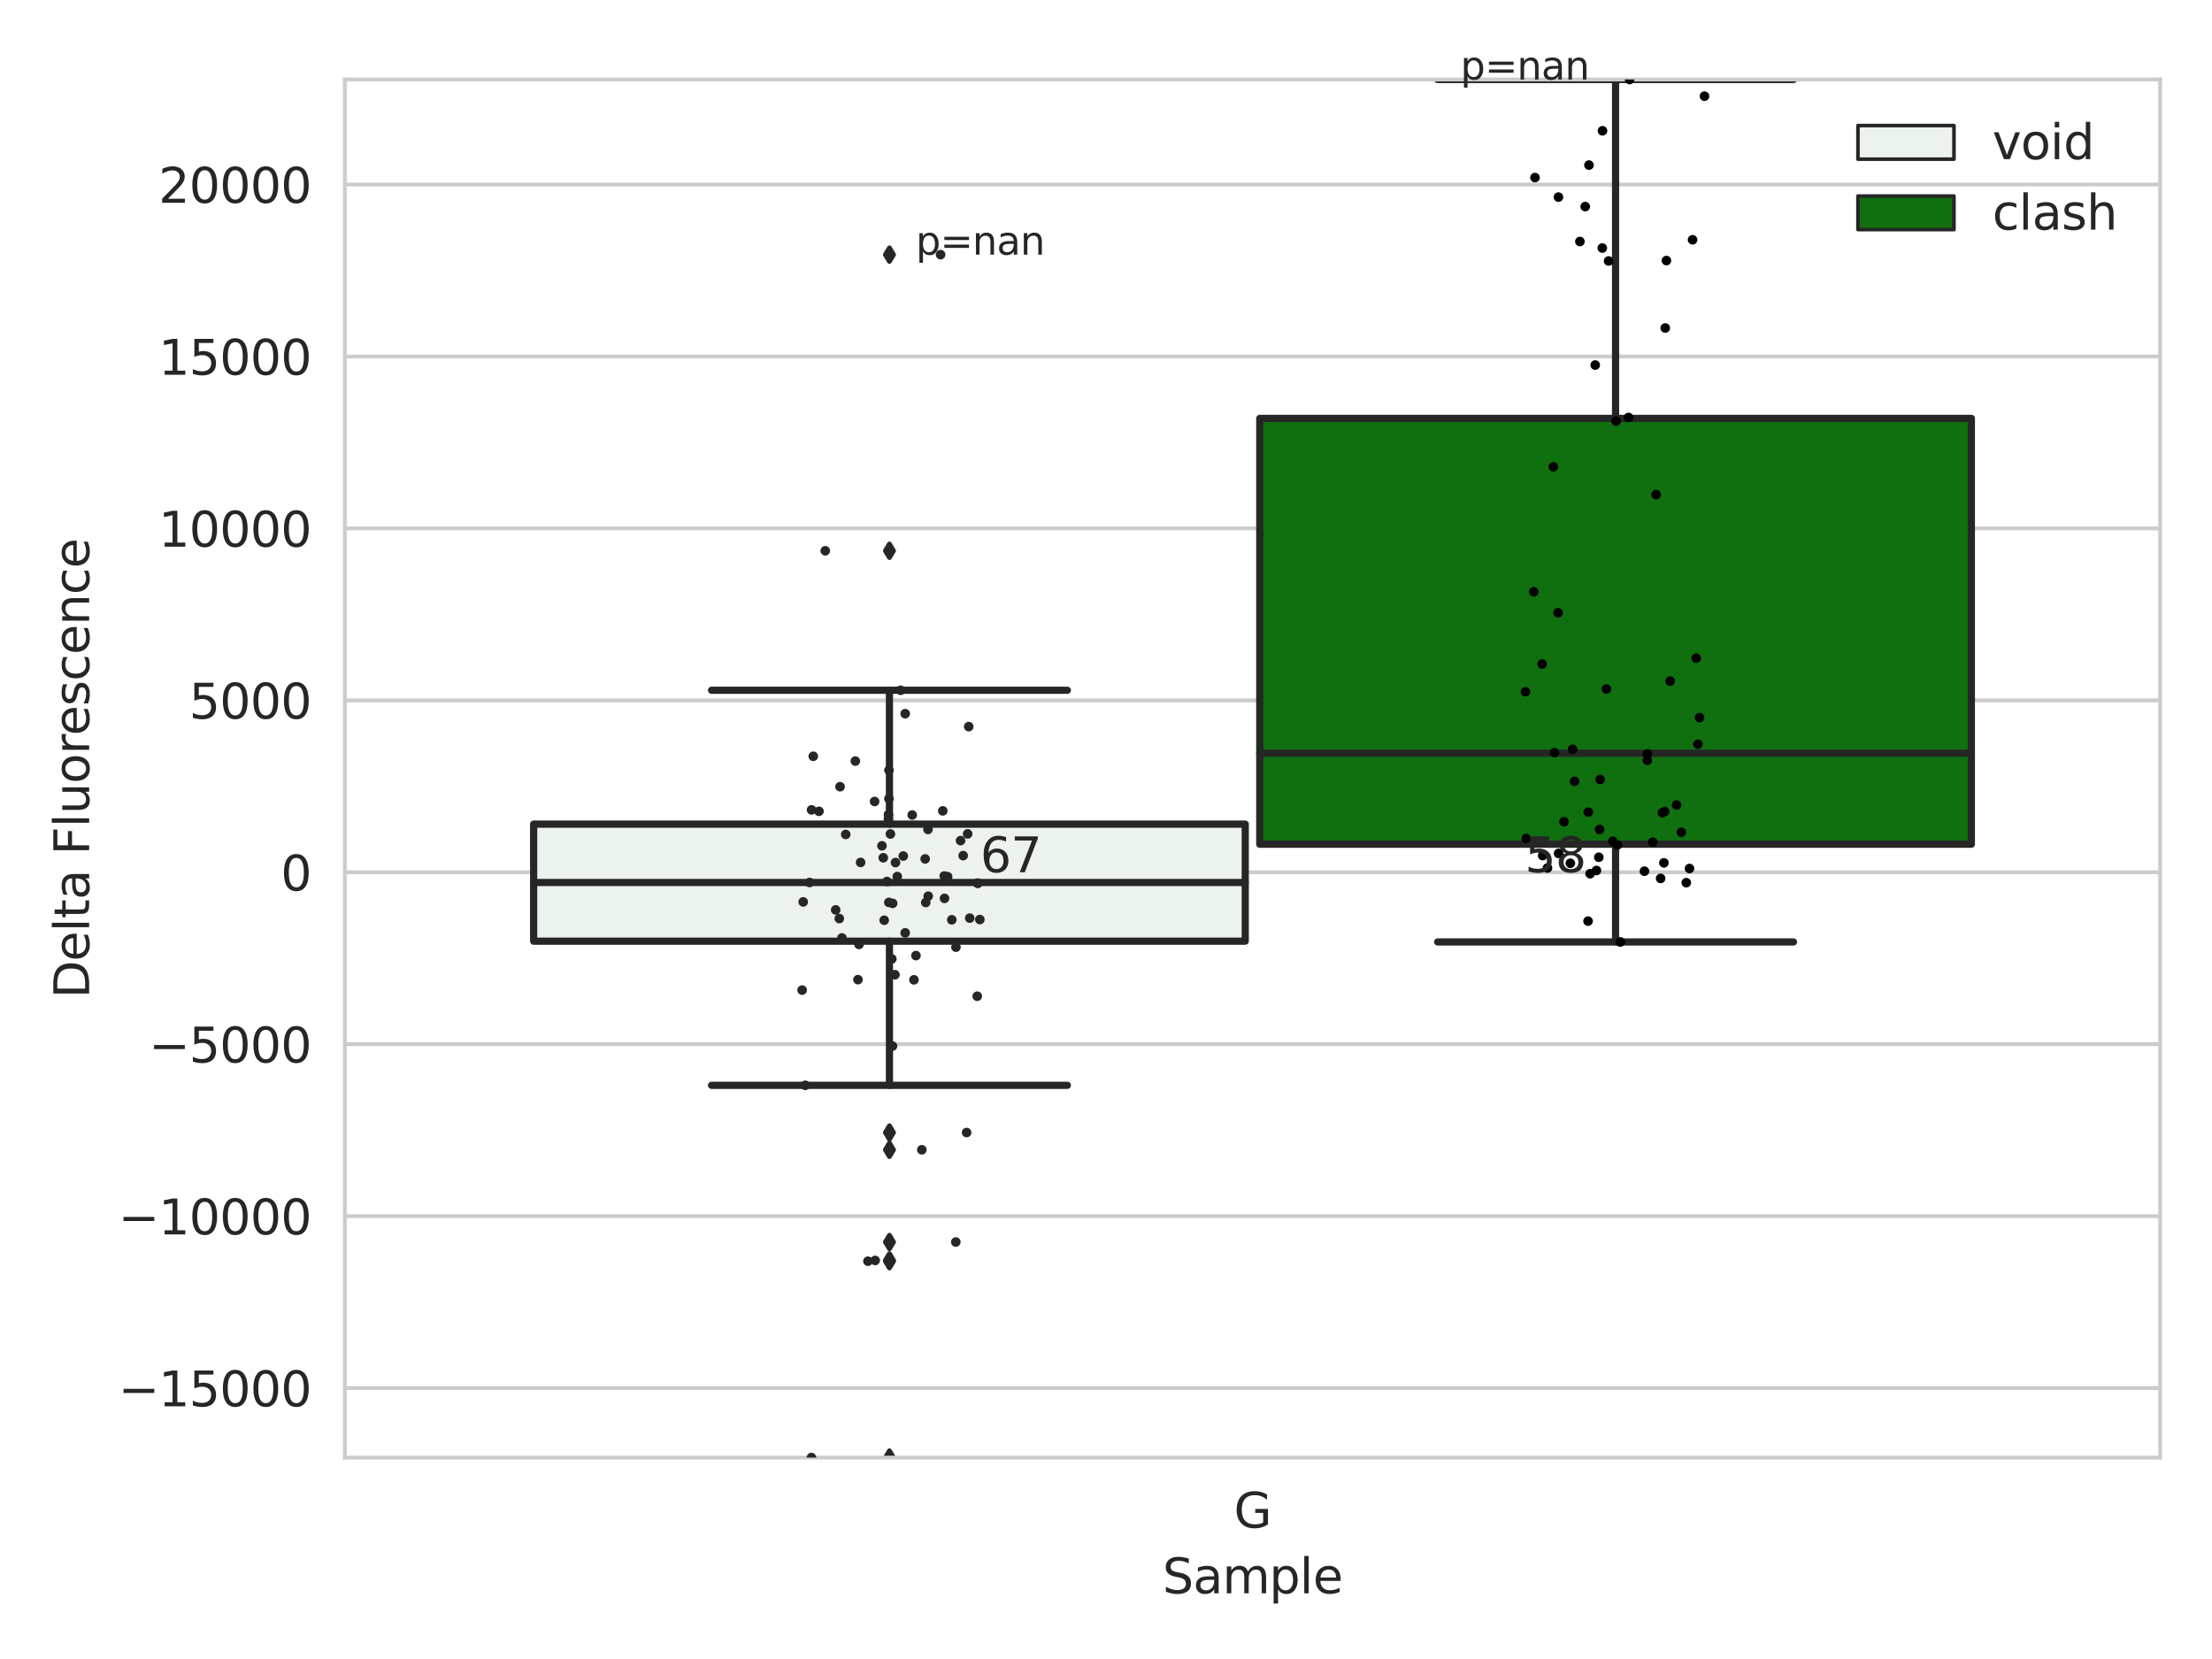 <?xml version="1.0" encoding="utf-8" standalone="no"?>
<!DOCTYPE svg PUBLIC "-//W3C//DTD SVG 1.1//EN"
  "http://www.w3.org/Graphics/SVG/1.1/DTD/svg11.dtd">
<svg xmlns:xlink="http://www.w3.org/1999/xlink" width="460.8pt" height="345.6pt" viewBox="0 0 460.8 345.6" xmlns="http://www.w3.org/2000/svg" version="1.1">
 <defs>
  <style type="text/css">*{stroke-linejoin: round; stroke-linecap: butt}</style>
 </defs>
 <g id="figure_1">
  <g id="patch_1">
   <path d="M 0 345.6 
L 460.8 345.6 
L 460.8 0 
L 0 0 
z
" style="fill: #ffffff"/>
  </g>
  <g id="axes_1">
   <g id="patch_2">
    <path d="M 71.84 303.64 
L 450 303.64 
L 450 16.56 
L 71.84 16.56 
z
" style="fill: #ffffff"/>
   </g>
   <g id="matplotlib.axis_1">
    <g id="xtick_1">
     <g id="text_1">
      <!-- G -->
      <g style="fill: #262626" transform="translate(257.046 318.238)scale(0.1 -0.1)">
       <defs>
        <path id="DejaVuSans-47" d="M 3809 666 
L 3809 1919 
L 2778 1919 
L 2778 2438 
L 4434 2438 
L 4434 434 
Q 4069 175 3628 42 
Q 3188 -91 2688 -91 
Q 1594 -91 976 548 
Q 359 1188 359 2328 
Q 359 3472 976 4111 
Q 1594 4750 2688 4750 
Q 3144 4750 3555 4637 
Q 3966 4525 4313 4306 
L 4313 3634 
Q 3963 3931 3569 4081 
Q 3175 4231 2741 4231 
Q 1884 4231 1454 3753 
Q 1025 3275 1025 2328 
Q 1025 1384 1454 906 
Q 1884 428 2741 428 
Q 3075 428 3337 486 
Q 3600 544 3809 666 
z
" transform="scale(0.016)"/>
       </defs>
       <use xlink:href="#DejaVuSans-47"/>
      </g>
     </g>
    </g>
    <g id="text_2">
     <!-- Sample -->
     <g style="fill: #262626" transform="translate(242.172 331.917)scale(0.1 -0.1)">
      <defs>
       <path id="DejaVuSans-53" d="M 3425 4513 
L 3425 3897 
Q 3066 4069 2747 4153 
Q 2428 4238 2131 4238 
Q 1616 4238 1336 4038 
Q 1056 3838 1056 3469 
Q 1056 3159 1242 3001 
Q 1428 2844 1947 2747 
L 2328 2669 
Q 3034 2534 3370 2195 
Q 3706 1856 3706 1288 
Q 3706 609 3251 259 
Q 2797 -91 1919 -91 
Q 1588 -91 1214 -16 
Q 841 59 441 206 
L 441 856 
Q 825 641 1194 531 
Q 1563 422 1919 422 
Q 2459 422 2753 634 
Q 3047 847 3047 1241 
Q 3047 1584 2836 1778 
Q 2625 1972 2144 2069 
L 1759 2144 
Q 1053 2284 737 2584 
Q 422 2884 422 3419 
Q 422 4038 858 4394 
Q 1294 4750 2059 4750 
Q 2388 4750 2728 4690 
Q 3069 4631 3425 4513 
z
" transform="scale(0.016)"/>
       <path id="DejaVuSans-61" d="M 2194 1759 
Q 1497 1759 1228 1600 
Q 959 1441 959 1056 
Q 959 750 1161 570 
Q 1363 391 1709 391 
Q 2188 391 2477 730 
Q 2766 1069 2766 1631 
L 2766 1759 
L 2194 1759 
z
M 3341 1997 
L 3341 0 
L 2766 0 
L 2766 531 
Q 2569 213 2275 61 
Q 1981 -91 1556 -91 
Q 1019 -91 701 211 
Q 384 513 384 1019 
Q 384 1609 779 1909 
Q 1175 2209 1959 2209 
L 2766 2209 
L 2766 2266 
Q 2766 2663 2505 2880 
Q 2244 3097 1772 3097 
Q 1472 3097 1187 3025 
Q 903 2953 641 2809 
L 641 3341 
Q 956 3463 1253 3523 
Q 1550 3584 1831 3584 
Q 2591 3584 2966 3190 
Q 3341 2797 3341 1997 
z
" transform="scale(0.016)"/>
       <path id="DejaVuSans-6d" d="M 3328 2828 
Q 3544 3216 3844 3400 
Q 4144 3584 4550 3584 
Q 5097 3584 5394 3201 
Q 5691 2819 5691 2113 
L 5691 0 
L 5113 0 
L 5113 2094 
Q 5113 2597 4934 2840 
Q 4756 3084 4391 3084 
Q 3944 3084 3684 2787 
Q 3425 2491 3425 1978 
L 3425 0 
L 2847 0 
L 2847 2094 
Q 2847 2600 2669 2842 
Q 2491 3084 2119 3084 
Q 1678 3084 1418 2786 
Q 1159 2488 1159 1978 
L 1159 0 
L 581 0 
L 581 3500 
L 1159 3500 
L 1159 2956 
Q 1356 3278 1631 3431 
Q 1906 3584 2284 3584 
Q 2666 3584 2933 3390 
Q 3200 3197 3328 2828 
z
" transform="scale(0.016)"/>
       <path id="DejaVuSans-70" d="M 1159 525 
L 1159 -1331 
L 581 -1331 
L 581 3500 
L 1159 3500 
L 1159 2969 
Q 1341 3281 1617 3432 
Q 1894 3584 2278 3584 
Q 2916 3584 3314 3078 
Q 3713 2572 3713 1747 
Q 3713 922 3314 415 
Q 2916 -91 2278 -91 
Q 1894 -91 1617 61 
Q 1341 213 1159 525 
z
M 3116 1747 
Q 3116 2381 2855 2742 
Q 2594 3103 2138 3103 
Q 1681 3103 1420 2742 
Q 1159 2381 1159 1747 
Q 1159 1113 1420 752 
Q 1681 391 2138 391 
Q 2594 391 2855 752 
Q 3116 1113 3116 1747 
z
" transform="scale(0.016)"/>
       <path id="DejaVuSans-6c" d="M 603 4863 
L 1178 4863 
L 1178 0 
L 603 0 
L 603 4863 
z
" transform="scale(0.016)"/>
       <path id="DejaVuSans-65" d="M 3597 1894 
L 3597 1613 
L 953 1613 
Q 991 1019 1311 708 
Q 1631 397 2203 397 
Q 2534 397 2845 478 
Q 3156 559 3463 722 
L 3463 178 
Q 3153 47 2828 -22 
Q 2503 -91 2169 -91 
Q 1331 -91 842 396 
Q 353 884 353 1716 
Q 353 2575 817 3079 
Q 1281 3584 2069 3584 
Q 2775 3584 3186 3129 
Q 3597 2675 3597 1894 
z
M 3022 2063 
Q 3016 2534 2758 2815 
Q 2500 3097 2075 3097 
Q 1594 3097 1305 2825 
Q 1016 2553 972 2059 
L 3022 2063 
z
" transform="scale(0.016)"/>
      </defs>
      <use xlink:href="#DejaVuSans-53"/>
      <use xlink:href="#DejaVuSans-61" x="63.477"/>
      <use xlink:href="#DejaVuSans-6d" x="124.756"/>
      <use xlink:href="#DejaVuSans-70" x="222.168"/>
      <use xlink:href="#DejaVuSans-6c" x="285.645"/>
      <use xlink:href="#DejaVuSans-65" x="313.428"/>
     </g>
    </g>
   </g>
   <g id="matplotlib.axis_2">
    <g id="ytick_1">
     <g id="line2d_1">
      <path d="M 71.84 289.162 
L 450 289.162 
" clip-path="url(#p8f523122e0)" style="fill: none; stroke: #cccccc; stroke-width: 0.8; stroke-linecap: round"/>
     </g>
     <g id="text_3">
      <!-- −15000 -->
      <g style="fill: #262626" transform="translate(24.648 292.961)scale(0.1 -0.1)">
       <defs>
        <path id="DejaVuSans-2212" d="M 678 2272 
L 4684 2272 
L 4684 1741 
L 678 1741 
L 678 2272 
z
" transform="scale(0.016)"/>
        <path id="DejaVuSans-31" d="M 794 531 
L 1825 531 
L 1825 4091 
L 703 3866 
L 703 4441 
L 1819 4666 
L 2450 4666 
L 2450 531 
L 3481 531 
L 3481 0 
L 794 0 
L 794 531 
z
" transform="scale(0.016)"/>
        <path id="DejaVuSans-35" d="M 691 4666 
L 3169 4666 
L 3169 4134 
L 1269 4134 
L 1269 2991 
Q 1406 3038 1543 3061 
Q 1681 3084 1819 3084 
Q 2600 3084 3056 2656 
Q 3513 2228 3513 1497 
Q 3513 744 3044 326 
Q 2575 -91 1722 -91 
Q 1428 -91 1123 -41 
Q 819 9 494 109 
L 494 744 
Q 775 591 1075 516 
Q 1375 441 1709 441 
Q 2250 441 2565 725 
Q 2881 1009 2881 1497 
Q 2881 1984 2565 2268 
Q 2250 2553 1709 2553 
Q 1456 2553 1204 2497 
Q 953 2441 691 2322 
L 691 4666 
z
" transform="scale(0.016)"/>
        <path id="DejaVuSans-30" d="M 2034 4250 
Q 1547 4250 1301 3770 
Q 1056 3291 1056 2328 
Q 1056 1369 1301 889 
Q 1547 409 2034 409 
Q 2525 409 2770 889 
Q 3016 1369 3016 2328 
Q 3016 3291 2770 3770 
Q 2525 4250 2034 4250 
z
M 2034 4750 
Q 2819 4750 3233 4129 
Q 3647 3509 3647 2328 
Q 3647 1150 3233 529 
Q 2819 -91 2034 -91 
Q 1250 -91 836 529 
Q 422 1150 422 2328 
Q 422 3509 836 4129 
Q 1250 4750 2034 4750 
z
" transform="scale(0.016)"/>
       </defs>
       <use xlink:href="#DejaVuSans-2212"/>
       <use xlink:href="#DejaVuSans-31" x="83.789"/>
       <use xlink:href="#DejaVuSans-35" x="147.412"/>
       <use xlink:href="#DejaVuSans-30" x="211.035"/>
       <use xlink:href="#DejaVuSans-30" x="274.658"/>
       <use xlink:href="#DejaVuSans-30" x="338.281"/>
      </g>
     </g>
    </g>
    <g id="ytick_2">
     <g id="line2d_2">
      <path d="M 71.84 253.346 
L 450 253.346 
" clip-path="url(#p8f523122e0)" style="fill: none; stroke: #cccccc; stroke-width: 0.8; stroke-linecap: round"/>
     </g>
     <g id="text_4">
      <!-- −10000 -->
      <g style="fill: #262626" transform="translate(24.648 257.145)scale(0.1 -0.1)">
       <use xlink:href="#DejaVuSans-2212"/>
       <use xlink:href="#DejaVuSans-31" x="83.789"/>
       <use xlink:href="#DejaVuSans-30" x="147.412"/>
       <use xlink:href="#DejaVuSans-30" x="211.035"/>
       <use xlink:href="#DejaVuSans-30" x="274.658"/>
       <use xlink:href="#DejaVuSans-30" x="338.281"/>
      </g>
     </g>
    </g>
    <g id="ytick_3">
     <g id="line2d_3">
      <path d="M 71.84 217.53 
L 450 217.53 
" clip-path="url(#p8f523122e0)" style="fill: none; stroke: #cccccc; stroke-width: 0.8; stroke-linecap: round"/>
     </g>
     <g id="text_5">
      <!-- −5000 -->
      <g style="fill: #262626" transform="translate(31.01 221.329)scale(0.1 -0.1)">
       <use xlink:href="#DejaVuSans-2212"/>
       <use xlink:href="#DejaVuSans-35" x="83.789"/>
       <use xlink:href="#DejaVuSans-30" x="147.412"/>
       <use xlink:href="#DejaVuSans-30" x="211.035"/>
       <use xlink:href="#DejaVuSans-30" x="274.658"/>
      </g>
     </g>
    </g>
    <g id="ytick_4">
     <g id="line2d_4">
      <path d="M 71.84 181.713 
L 450 181.713 
" clip-path="url(#p8f523122e0)" style="fill: none; stroke: #cccccc; stroke-width: 0.8; stroke-linecap: round"/>
     </g>
     <g id="text_6">
      <!-- 0 -->
      <g style="fill: #262626" transform="translate(58.477 185.512)scale(0.1 -0.1)">
       <use xlink:href="#DejaVuSans-30"/>
      </g>
     </g>
    </g>
    <g id="ytick_5">
     <g id="line2d_5">
      <path d="M 71.84 145.897 
L 450 145.897 
" clip-path="url(#p8f523122e0)" style="fill: none; stroke: #cccccc; stroke-width: 0.8; stroke-linecap: round"/>
     </g>
     <g id="text_7">
      <!-- 5000 -->
      <g style="fill: #262626" transform="translate(39.39 149.696)scale(0.1 -0.1)">
       <use xlink:href="#DejaVuSans-35"/>
       <use xlink:href="#DejaVuSans-30" x="63.623"/>
       <use xlink:href="#DejaVuSans-30" x="127.246"/>
       <use xlink:href="#DejaVuSans-30" x="190.869"/>
      </g>
     </g>
    </g>
    <g id="ytick_6">
     <g id="line2d_6">
      <path d="M 71.84 110.081 
L 450 110.081 
" clip-path="url(#p8f523122e0)" style="fill: none; stroke: #cccccc; stroke-width: 0.8; stroke-linecap: round"/>
     </g>
     <g id="text_8">
      <!-- 10000 -->
      <g style="fill: #262626" transform="translate(33.028 113.88)scale(0.1 -0.1)">
       <use xlink:href="#DejaVuSans-31"/>
       <use xlink:href="#DejaVuSans-30" x="63.623"/>
       <use xlink:href="#DejaVuSans-30" x="127.246"/>
       <use xlink:href="#DejaVuSans-30" x="190.869"/>
       <use xlink:href="#DejaVuSans-30" x="254.492"/>
      </g>
     </g>
    </g>
    <g id="ytick_7">
     <g id="line2d_7">
      <path d="M 71.84 74.264 
L 450 74.264 
" clip-path="url(#p8f523122e0)" style="fill: none; stroke: #cccccc; stroke-width: 0.8; stroke-linecap: round"/>
     </g>
     <g id="text_9">
      <!-- 15000 -->
      <g style="fill: #262626" transform="translate(33.028 78.063)scale(0.1 -0.1)">
       <use xlink:href="#DejaVuSans-31"/>
       <use xlink:href="#DejaVuSans-35" x="63.623"/>
       <use xlink:href="#DejaVuSans-30" x="127.246"/>
       <use xlink:href="#DejaVuSans-30" x="190.869"/>
       <use xlink:href="#DejaVuSans-30" x="254.492"/>
      </g>
     </g>
    </g>
    <g id="ytick_8">
     <g id="line2d_8">
      <path d="M 71.84 38.448 
L 450 38.448 
" clip-path="url(#p8f523122e0)" style="fill: none; stroke: #cccccc; stroke-width: 0.8; stroke-linecap: round"/>
     </g>
     <g id="text_10">
      <!-- 20000 -->
      <g style="fill: #262626" transform="translate(33.028 42.247)scale(0.1 -0.1)">
       <defs>
        <path id="DejaVuSans-32" d="M 1228 531 
L 3431 531 
L 3431 0 
L 469 0 
L 469 531 
Q 828 903 1448 1529 
Q 2069 2156 2228 2338 
Q 2531 2678 2651 2914 
Q 2772 3150 2772 3378 
Q 2772 3750 2511 3984 
Q 2250 4219 1831 4219 
Q 1534 4219 1204 4116 
Q 875 4013 500 3803 
L 500 4441 
Q 881 4594 1212 4672 
Q 1544 4750 1819 4750 
Q 2544 4750 2975 4387 
Q 3406 4025 3406 3419 
Q 3406 3131 3298 2873 
Q 3191 2616 2906 2266 
Q 2828 2175 2409 1742 
Q 1991 1309 1228 531 
z
" transform="scale(0.016)"/>
       </defs>
       <use xlink:href="#DejaVuSans-32"/>
       <use xlink:href="#DejaVuSans-30" x="63.623"/>
       <use xlink:href="#DejaVuSans-30" x="127.246"/>
       <use xlink:href="#DejaVuSans-30" x="190.869"/>
       <use xlink:href="#DejaVuSans-30" x="254.492"/>
      </g>
     </g>
    </g>
    <g id="text_11">
     <!-- Delta Fluorescence -->
     <g style="fill: #262626" transform="translate(18.568 207.967)rotate(-90)scale(0.1 -0.1)">
      <defs>
       <path id="DejaVuSans-44" d="M 1259 4147 
L 1259 519 
L 2022 519 
Q 2988 519 3436 956 
Q 3884 1394 3884 2338 
Q 3884 3275 3436 3711 
Q 2988 4147 2022 4147 
L 1259 4147 
z
M 628 4666 
L 1925 4666 
Q 3281 4666 3915 4102 
Q 4550 3538 4550 2338 
Q 4550 1131 3912 565 
Q 3275 0 1925 0 
L 628 0 
L 628 4666 
z
" transform="scale(0.016)"/>
       <path id="DejaVuSans-74" d="M 1172 4494 
L 1172 3500 
L 2356 3500 
L 2356 3053 
L 1172 3053 
L 1172 1153 
Q 1172 725 1289 603 
Q 1406 481 1766 481 
L 2356 481 
L 2356 0 
L 1766 0 
Q 1100 0 847 248 
Q 594 497 594 1153 
L 594 3053 
L 172 3053 
L 172 3500 
L 594 3500 
L 594 4494 
L 1172 4494 
z
" transform="scale(0.016)"/>
       <path id="DejaVuSans-20" transform="scale(0.016)"/>
       <path id="DejaVuSans-46" d="M 628 4666 
L 3309 4666 
L 3309 4134 
L 1259 4134 
L 1259 2759 
L 3109 2759 
L 3109 2228 
L 1259 2228 
L 1259 0 
L 628 0 
L 628 4666 
z
" transform="scale(0.016)"/>
       <path id="DejaVuSans-75" d="M 544 1381 
L 544 3500 
L 1119 3500 
L 1119 1403 
Q 1119 906 1312 657 
Q 1506 409 1894 409 
Q 2359 409 2629 706 
Q 2900 1003 2900 1516 
L 2900 3500 
L 3475 3500 
L 3475 0 
L 2900 0 
L 2900 538 
Q 2691 219 2414 64 
Q 2138 -91 1772 -91 
Q 1169 -91 856 284 
Q 544 659 544 1381 
z
M 1991 3584 
L 1991 3584 
z
" transform="scale(0.016)"/>
       <path id="DejaVuSans-6f" d="M 1959 3097 
Q 1497 3097 1228 2736 
Q 959 2375 959 1747 
Q 959 1119 1226 758 
Q 1494 397 1959 397 
Q 2419 397 2687 759 
Q 2956 1122 2956 1747 
Q 2956 2369 2687 2733 
Q 2419 3097 1959 3097 
z
M 1959 3584 
Q 2709 3584 3137 3096 
Q 3566 2609 3566 1747 
Q 3566 888 3137 398 
Q 2709 -91 1959 -91 
Q 1206 -91 779 398 
Q 353 888 353 1747 
Q 353 2609 779 3096 
Q 1206 3584 1959 3584 
z
" transform="scale(0.016)"/>
       <path id="DejaVuSans-72" d="M 2631 2963 
Q 2534 3019 2420 3045 
Q 2306 3072 2169 3072 
Q 1681 3072 1420 2755 
Q 1159 2438 1159 1844 
L 1159 0 
L 581 0 
L 581 3500 
L 1159 3500 
L 1159 2956 
Q 1341 3275 1631 3429 
Q 1922 3584 2338 3584 
Q 2397 3584 2469 3576 
Q 2541 3569 2628 3553 
L 2631 2963 
z
" transform="scale(0.016)"/>
       <path id="DejaVuSans-73" d="M 2834 3397 
L 2834 2853 
Q 2591 2978 2328 3040 
Q 2066 3103 1784 3103 
Q 1356 3103 1142 2972 
Q 928 2841 928 2578 
Q 928 2378 1081 2264 
Q 1234 2150 1697 2047 
L 1894 2003 
Q 2506 1872 2764 1633 
Q 3022 1394 3022 966 
Q 3022 478 2636 193 
Q 2250 -91 1575 -91 
Q 1294 -91 989 -36 
Q 684 19 347 128 
L 347 722 
Q 666 556 975 473 
Q 1284 391 1588 391 
Q 1994 391 2212 530 
Q 2431 669 2431 922 
Q 2431 1156 2273 1281 
Q 2116 1406 1581 1522 
L 1381 1569 
Q 847 1681 609 1914 
Q 372 2147 372 2553 
Q 372 3047 722 3315 
Q 1072 3584 1716 3584 
Q 2034 3584 2315 3537 
Q 2597 3491 2834 3397 
z
" transform="scale(0.016)"/>
       <path id="DejaVuSans-63" d="M 3122 3366 
L 3122 2828 
Q 2878 2963 2633 3030 
Q 2388 3097 2138 3097 
Q 1578 3097 1268 2742 
Q 959 2388 959 1747 
Q 959 1106 1268 751 
Q 1578 397 2138 397 
Q 2388 397 2633 464 
Q 2878 531 3122 666 
L 3122 134 
Q 2881 22 2623 -34 
Q 2366 -91 2075 -91 
Q 1284 -91 818 406 
Q 353 903 353 1747 
Q 353 2603 823 3093 
Q 1294 3584 2113 3584 
Q 2378 3584 2631 3529 
Q 2884 3475 3122 3366 
z
" transform="scale(0.016)"/>
       <path id="DejaVuSans-6e" d="M 3513 2113 
L 3513 0 
L 2938 0 
L 2938 2094 
Q 2938 2591 2744 2837 
Q 2550 3084 2163 3084 
Q 1697 3084 1428 2787 
Q 1159 2491 1159 1978 
L 1159 0 
L 581 0 
L 581 3500 
L 1159 3500 
L 1159 2956 
Q 1366 3272 1645 3428 
Q 1925 3584 2291 3584 
Q 2894 3584 3203 3211 
Q 3513 2838 3513 2113 
z
" transform="scale(0.016)"/>
      </defs>
      <use xlink:href="#DejaVuSans-44"/>
      <use xlink:href="#DejaVuSans-65" x="77.002"/>
      <use xlink:href="#DejaVuSans-6c" x="138.525"/>
      <use xlink:href="#DejaVuSans-74" x="166.309"/>
      <use xlink:href="#DejaVuSans-61" x="205.518"/>
      <use xlink:href="#DejaVuSans-20" x="266.797"/>
      <use xlink:href="#DejaVuSans-46" x="298.584"/>
      <use xlink:href="#DejaVuSans-6c" x="356.104"/>
      <use xlink:href="#DejaVuSans-75" x="383.887"/>
      <use xlink:href="#DejaVuSans-6f" x="447.266"/>
      <use xlink:href="#DejaVuSans-72" x="508.447"/>
      <use xlink:href="#DejaVuSans-65" x="547.311"/>
      <use xlink:href="#DejaVuSans-73" x="608.834"/>
      <use xlink:href="#DejaVuSans-63" x="660.934"/>
      <use xlink:href="#DejaVuSans-65" x="715.914"/>
      <use xlink:href="#DejaVuSans-6e" x="777.438"/>
      <use xlink:href="#DejaVuSans-63" x="840.816"/>
      <use xlink:href="#DejaVuSans-65" x="895.797"/>
     </g>
    </g>
   </g>
   <g id="patch_3">
    <path d="M 111.169 196.064 
L 259.407 196.064 
L 259.407 171.682 
L 111.169 171.682 
L 111.169 196.064 
z
" clip-path="url(#p8f523122e0)" style="fill: #ecf2ec; stroke: #262626; stroke-width: 1.5; stroke-linejoin: miter"/>
   </g>
   <g id="patch_4">
    <path d="M 262.433 175.864 
L 410.671 175.864 
L 410.671 87.156 
L 262.433 87.156 
L 262.433 175.864 
z
" clip-path="url(#p8f523122e0)" style="fill: #107010; stroke: #262626; stroke-width: 1.5; stroke-linejoin: miter"/>
   </g>
   <g id="patch_5">
    <path d="M 260.92 181.713 
L 260.92 181.713 
L 260.92 181.713 
L 260.92 181.713 
z
" clip-path="url(#p8f523122e0)" style="fill: #ecf2ec; stroke: #262626; stroke-width: 0.75; stroke-linejoin: miter"/>
   </g>
   <g id="patch_6">
    <path d="M 260.92 181.713 
L 260.92 181.713 
L 260.92 181.713 
L 260.92 181.713 
z
" clip-path="url(#p8f523122e0)" style="fill: #107010; stroke: #262626; stroke-width: 0.75; stroke-linejoin: miter"/>
   </g>
   <g id="PathCollection_1"/>
   <g id="PathCollection_2"/>
   <g id="line2d_9">
    <path d="M 185.288 196.064 
L 185.288 226.094 
" clip-path="url(#p8f523122e0)" style="fill: none; stroke: #262626; stroke-width: 1.5; stroke-linecap: round"/>
   </g>
   <g id="line2d_10">
    <path d="M 185.288 171.682 
L 185.288 143.793 
" clip-path="url(#p8f523122e0)" style="fill: none; stroke: #262626; stroke-width: 1.5; stroke-linecap: round"/>
   </g>
   <g id="line2d_11">
    <path d="M 148.228 226.094 
L 222.348 226.094 
" clip-path="url(#p8f523122e0)" style="fill: none; stroke: #262626; stroke-width: 1.5; stroke-linecap: round"/>
   </g>
   <g id="line2d_12">
    <path d="M 148.228 143.793 
L 222.348 143.793 
" clip-path="url(#p8f523122e0)" style="fill: none; stroke: #262626; stroke-width: 1.5; stroke-linecap: round"/>
   </g>
   <g id="line2d_13">
    <defs>
     <path id="m919f01d9a9" d="M -0 1.414 
L 0.849 0 
L 0 -1.414 
L -0.849 -0 
z
" style="stroke: #262626; stroke-linejoin: miter"/>
    </defs>
    <g clip-path="url(#p8f523122e0)">
     <use xlink:href="#m919f01d9a9" x="185.288" y="262.737" style="fill: #262626; stroke: #262626; stroke-linejoin: miter"/>
     <use xlink:href="#m919f01d9a9" x="185.288" y="235.931" style="fill: #262626; stroke: #262626; stroke-linejoin: miter"/>
     <use xlink:href="#m919f01d9a9" x="185.288" y="258.735" style="fill: #262626; stroke: #262626; stroke-linejoin: miter"/>
     <use xlink:href="#m919f01d9a9" x="185.288" y="303.64" style="fill: #262626; stroke: #262626; stroke-linejoin: miter"/>
     <use xlink:href="#m919f01d9a9" x="185.288" y="239.521" style="fill: #262626; stroke: #262626; stroke-linejoin: miter"/>
     <use xlink:href="#m919f01d9a9" x="185.288" y="262.572" style="fill: #262626; stroke: #262626; stroke-linejoin: miter"/>
     <use xlink:href="#m919f01d9a9" x="185.288" y="53.049" style="fill: #262626; stroke: #262626; stroke-linejoin: miter"/>
     <use xlink:href="#m919f01d9a9" x="185.288" y="114.737" style="fill: #262626; stroke: #262626; stroke-linejoin: miter"/>
    </g>
   </g>
   <g id="line2d_14">
    <path d="M 336.552 175.864 
L 336.552 196.226 
" clip-path="url(#p8f523122e0)" style="fill: none; stroke: #262626; stroke-width: 1.5; stroke-linecap: round"/>
   </g>
   <g id="line2d_15">
    <path d="M 336.552 87.156 
L 336.552 16.56 
" clip-path="url(#p8f523122e0)" style="fill: none; stroke: #262626; stroke-width: 1.5; stroke-linecap: round"/>
   </g>
   <g id="line2d_16">
    <path d="M 299.492 196.226 
L 373.612 196.226 
" clip-path="url(#p8f523122e0)" style="fill: none; stroke: #262626; stroke-width: 1.5; stroke-linecap: round"/>
   </g>
   <g id="line2d_17">
    <path d="M 299.492 16.56 
L 373.612 16.56 
" clip-path="url(#p8f523122e0)" style="fill: none; stroke: #262626; stroke-width: 1.5; stroke-linecap: round"/>
   </g>
   <g id="line2d_18"/>
   <g id="line2d_19">
    <path d="M 111.169 183.837 
L 259.407 183.837 
" clip-path="url(#p8f523122e0)" style="fill: none; stroke: #262626; stroke-width: 1.5; stroke-linecap: round"/>
   </g>
   <g id="line2d_20">
    <path d="M 262.433 156.921 
L 410.671 156.921 
" clip-path="url(#p8f523122e0)" style="fill: none; stroke: #262626; stroke-width: 1.5; stroke-linecap: round"/>
   </g>
   <g id="patch_7">
    <path d="M 71.84 303.64 
L 71.84 16.56 
" style="fill: none; stroke: #cccccc; stroke-width: 0.8; stroke-linejoin: miter; stroke-linecap: square"/>
   </g>
   <g id="patch_8">
    <path d="M 450 303.64 
L 450 16.56 
" style="fill: none; stroke: #cccccc; stroke-width: 0.8; stroke-linejoin: miter; stroke-linecap: square"/>
   </g>
   <g id="patch_9">
    <path d="M 71.84 303.64 
L 450 303.64 
" style="fill: none; stroke: #cccccc; stroke-width: 0.8; stroke-linejoin: miter; stroke-linecap: square"/>
   </g>
   <g id="patch_10">
    <path d="M 71.84 16.56 
L 450 16.56 
" style="fill: none; stroke: #cccccc; stroke-width: 0.8; stroke-linejoin: miter; stroke-linecap: square"/>
   </g>
   <g id="PathCollection_3">
    <defs>
     <path id="C0_0_541350ed0c" d="M 0 1 
C 0.265 1 0.52 0.895 0.707 0.707 
C 0.895 0.52 1 0.265 1 -0 
C 1 -0.265 0.895 -0.52 0.707 -0.707 
C 0.52 -0.895 0.265 -1 0 -1 
C -0.265 -1 -0.52 -0.895 -0.707 -0.707 
C -0.895 -0.52 -1 -0.265 -1 0 
C -1 0.265 -0.895 0.52 -0.707 0.707 
C -0.52 0.895 -0.265 1 0 1 
z
"/>
    </defs>
    <g clip-path="url(#p8f523122e0)">
     <use xlink:href="#C0_0_541350ed0c" x="185.178" y="166.385" style="fill: #262626"/>
    </g>
    <g clip-path="url(#p8f523122e0)">
     <use xlink:href="#C0_0_541350ed0c" x="188.565" y="194.33" style="fill: #262626"/>
    </g>
    <g clip-path="url(#p8f523122e0)">
     <use xlink:href="#C0_0_541350ed0c" x="180.81" y="262.737" style="fill: #262626"/>
    </g>
    <g clip-path="url(#p8f523122e0)">
     <use xlink:href="#C0_0_541350ed0c" x="185.955" y="188.186" style="fill: #262626"/>
    </g>
    <g clip-path="url(#p8f523122e0)">
     <use xlink:href="#C0_0_541350ed0c" x="169.418" y="157.549" style="fill: #262626"/>
    </g>
    <g clip-path="url(#p8f523122e0)">
     <use xlink:href="#C0_0_541350ed0c" x="178.184" y="158.544" style="fill: #262626"/>
    </g>
    <g clip-path="url(#p8f523122e0)">
     <use xlink:href="#C0_0_541350ed0c" x="182.197" y="166.967" style="fill: #262626"/>
    </g>
    <g clip-path="url(#p8f523122e0)">
     <use xlink:href="#C0_0_541350ed0c" x="198.279" y="191.612" style="fill: #262626"/>
    </g>
    <g clip-path="url(#p8f523122e0)">
     <use xlink:href="#C0_0_541350ed0c" x="201.362" y="235.931" style="fill: #262626"/>
    </g>
    <g clip-path="url(#p8f523122e0)">
     <use xlink:href="#C0_0_541350ed0c" x="202.011" y="191.258" style="fill: #262626"/>
    </g>
    <g clip-path="url(#p8f523122e0)">
     <use xlink:href="#C0_0_541350ed0c" x="199.113" y="258.735" style="fill: #262626"/>
    </g>
    <g clip-path="url(#p8f523122e0)">
     <use xlink:href="#C0_0_541350ed0c" x="169.034" y="303.64" style="fill: #262626"/>
    </g>
    <g clip-path="url(#p8f523122e0)">
     <use xlink:href="#C0_0_541350ed0c" x="192.035" y="239.521" style="fill: #262626"/>
    </g>
    <g clip-path="url(#p8f523122e0)">
     <use xlink:href="#C0_0_541350ed0c" x="203.687" y="184.012" style="fill: #262626"/>
    </g>
    <g clip-path="url(#p8f523122e0)">
     <use xlink:href="#C0_0_541350ed0c" x="186.917" y="182.603" style="fill: #262626"/>
    </g>
    <g clip-path="url(#p8f523122e0)">
     <use xlink:href="#C0_0_541350ed0c" x="182.312" y="262.572" style="fill: #262626"/>
    </g>
    <g clip-path="url(#p8f523122e0)">
     <use xlink:href="#C0_0_541350ed0c" x="174.998" y="163.885" style="fill: #262626"/>
    </g>
    <g clip-path="url(#p8f523122e0)">
     <use xlink:href="#C0_0_541350ed0c" x="196.401" y="168.917" style="fill: #262626"/>
    </g>
    <g clip-path="url(#p8f523122e0)">
     <use xlink:href="#C0_0_541350ed0c" x="178.729" y="204.074" style="fill: #262626"/>
    </g>
    <g clip-path="url(#p8f523122e0)">
     <use xlink:href="#C0_0_541350ed0c" x="185.186" y="160.448" style="fill: #262626"/>
    </g>
    <g clip-path="url(#p8f523122e0)">
     <use xlink:href="#C0_0_541350ed0c" x="193.362" y="186.685" style="fill: #262626"/>
    </g>
    <g clip-path="url(#p8f523122e0)">
     <use xlink:href="#C0_0_541350ed0c" x="193.314" y="172.784" style="fill: #262626"/>
    </g>
    <g clip-path="url(#p8f523122e0)">
     <use xlink:href="#C0_0_541350ed0c" x="185.925" y="217.917" style="fill: #262626"/>
    </g>
    <g clip-path="url(#p8f523122e0)">
     <use xlink:href="#C0_0_541350ed0c" x="184.197" y="191.701" style="fill: #262626"/>
    </g>
    <g clip-path="url(#p8f523122e0)">
     <use xlink:href="#C0_0_541350ed0c" x="190.39" y="204.116" style="fill: #262626"/>
    </g>
    <g clip-path="url(#p8f523122e0)">
     <use xlink:href="#C0_0_541350ed0c" x="195.943" y="53.049" style="fill: #262626"/>
    </g>
    <g clip-path="url(#p8f523122e0)">
     <use xlink:href="#C0_0_541350ed0c" x="201.578" y="173.709" style="fill: #262626"/>
    </g>
    <g clip-path="url(#p8f523122e0)">
     <use xlink:href="#C0_0_541350ed0c" x="167.321" y="187.881" style="fill: #262626"/>
    </g>
    <g clip-path="url(#p8f523122e0)">
     <use xlink:href="#C0_0_541350ed0c" x="174.088" y="189.549" style="fill: #262626"/>
    </g>
    <g clip-path="url(#p8f523122e0)">
     <use xlink:href="#C0_0_541350ed0c" x="176.183" y="173.829" style="fill: #262626"/>
    </g>
    <g clip-path="url(#p8f523122e0)">
     <use xlink:href="#C0_0_541350ed0c" x="200.647" y="178.241" style="fill: #262626"/>
    </g>
    <g clip-path="url(#p8f523122e0)">
     <use xlink:href="#C0_0_541350ed0c" x="192.729" y="178.926" style="fill: #262626"/>
    </g>
    <g clip-path="url(#p8f523122e0)">
     <use xlink:href="#C0_0_541350ed0c" x="178.949" y="196.742" style="fill: #262626"/>
    </g>
    <g clip-path="url(#p8f523122e0)">
     <use xlink:href="#C0_0_541350ed0c" x="200.103" y="175.118" style="fill: #262626"/>
    </g>
    <g clip-path="url(#p8f523122e0)">
     <use xlink:href="#C0_0_541350ed0c" x="186.549" y="179.683" style="fill: #262626"/>
    </g>
    <g clip-path="url(#p8f523122e0)">
     <use xlink:href="#C0_0_541350ed0c" x="203.58" y="207.533" style="fill: #262626"/>
    </g>
    <g clip-path="url(#p8f523122e0)">
     <use xlink:href="#C0_0_541350ed0c" x="199.143" y="197.31" style="fill: #262626"/>
    </g>
    <g clip-path="url(#p8f523122e0)">
     <use xlink:href="#C0_0_541350ed0c" x="184.781" y="183.631" style="fill: #262626"/>
    </g>
    <g clip-path="url(#p8f523122e0)">
     <use xlink:href="#C0_0_541350ed0c" x="187.612" y="143.793" style="fill: #262626"/>
    </g>
    <g clip-path="url(#p8f523122e0)">
     <use xlink:href="#C0_0_541350ed0c" x="185.092" y="169.688" style="fill: #262626"/>
    </g>
    <g clip-path="url(#p8f523122e0)">
     <use xlink:href="#C0_0_541350ed0c" x="167.1" y="206.255" style="fill: #262626"/>
    </g>
    <g clip-path="url(#p8f523122e0)">
     <use xlink:href="#C0_0_541350ed0c" x="167.765" y="226.094" style="fill: #262626"/>
    </g>
    <g clip-path="url(#p8f523122e0)">
     <use xlink:href="#C0_0_541350ed0c" x="183.726" y="176.199" style="fill: #262626"/>
    </g>
    <g clip-path="url(#p8f523122e0)">
     <use xlink:href="#C0_0_541350ed0c" x="188.57" y="148.671" style="fill: #262626"/>
    </g>
    <g clip-path="url(#p8f523122e0)">
     <use xlink:href="#C0_0_541350ed0c" x="184.002" y="178.689" style="fill: #262626"/>
    </g>
    <g clip-path="url(#p8f523122e0)">
     <use xlink:href="#C0_0_541350ed0c" x="168.648" y="183.837" style="fill: #262626"/>
    </g>
    <g clip-path="url(#p8f523122e0)">
     <use xlink:href="#C0_0_541350ed0c" x="185.163" y="187.992" style="fill: #262626"/>
    </g>
    <g clip-path="url(#p8f523122e0)">
     <use xlink:href="#C0_0_541350ed0c" x="196.762" y="187.147" style="fill: #262626"/>
    </g>
    <g clip-path="url(#p8f523122e0)">
     <use xlink:href="#C0_0_541350ed0c" x="197.409" y="182.627" style="fill: #262626"/>
    </g>
    <g clip-path="url(#p8f523122e0)">
     <use xlink:href="#C0_0_541350ed0c" x="175.396" y="195.387" style="fill: #262626"/>
    </g>
    <g clip-path="url(#p8f523122e0)">
     <use xlink:href="#C0_0_541350ed0c" x="190.81" y="199.067" style="fill: #262626"/>
    </g>
    <g clip-path="url(#p8f523122e0)">
     <use xlink:href="#C0_0_541350ed0c" x="169.06" y="168.712" style="fill: #262626"/>
    </g>
    <g clip-path="url(#p8f523122e0)">
     <use xlink:href="#C0_0_541350ed0c" x="196.705" y="182.49" style="fill: #262626"/>
    </g>
    <g clip-path="url(#p8f523122e0)">
     <use xlink:href="#C0_0_541350ed0c" x="174.841" y="191.353" style="fill: #262626"/>
    </g>
    <g clip-path="url(#p8f523122e0)">
     <use xlink:href="#C0_0_541350ed0c" x="170.607" y="169.007" style="fill: #262626"/>
    </g>
    <g clip-path="url(#p8f523122e0)">
     <use xlink:href="#C0_0_541350ed0c" x="192.852" y="188.01" style="fill: #262626"/>
    </g>
    <g clip-path="url(#p8f523122e0)">
     <use xlink:href="#C0_0_541350ed0c" x="185.785" y="199.761" style="fill: #262626"/>
    </g>
    <g clip-path="url(#p8f523122e0)">
     <use xlink:href="#C0_0_541350ed0c" x="185.069" y="170.58" style="fill: #262626"/>
    </g>
    <g clip-path="url(#p8f523122e0)">
     <use xlink:href="#C0_0_541350ed0c" x="179.279" y="179.659" style="fill: #262626"/>
    </g>
    <g clip-path="url(#p8f523122e0)">
     <use xlink:href="#C0_0_541350ed0c" x="186.435" y="203.053" style="fill: #262626"/>
    </g>
    <g clip-path="url(#p8f523122e0)">
     <use xlink:href="#C0_0_541350ed0c" x="204.12" y="191.556" style="fill: #262626"/>
    </g>
    <g clip-path="url(#p8f523122e0)">
     <use xlink:href="#C0_0_541350ed0c" x="171.918" y="114.737" style="fill: #262626"/>
    </g>
    <g clip-path="url(#p8f523122e0)">
     <use xlink:href="#C0_0_541350ed0c" x="190.032" y="169.78" style="fill: #262626"/>
    </g>
    <g clip-path="url(#p8f523122e0)">
     <use xlink:href="#C0_0_541350ed0c" x="201.805" y="151.365" style="fill: #262626"/>
    </g>
    <g clip-path="url(#p8f523122e0)">
     <use xlink:href="#C0_0_541350ed0c" x="188.17" y="178.332" style="fill: #262626"/>
    </g>
    <g clip-path="url(#p8f523122e0)">
     <use xlink:href="#C0_0_541350ed0c" x="185.491" y="173.735" style="fill: #262626"/>
    </g>
    <g clip-path="url(#p8f523122e0)">
     <use xlink:href="#C0_0_541350ed0c" x="203.671" y="183.97" style="fill: #262626"/>
    </g>
   </g>
   <g id="PathCollection_4">
    <defs>
     <path id="C1_0_849f786b9e" d="M 0 1 
C 0.265 1 0.52 0.895 0.707 0.707 
C 0.895 0.52 1 0.265 1 -0 
C 1 -0.265 0.895 -0.52 0.707 -0.707 
C 0.52 -0.895 0.265 -1 0 -1 
C -0.265 -1 -0.52 -0.895 -0.707 -0.707 
C -0.895 -0.52 -1 -0.265 -1 0 
C -1 0.265 -0.895 0.52 -0.707 0.707 
C -0.52 0.895 -0.265 1 0 1 
z
"/>
    </defs>
    <g clip-path="url(#p8f523122e0)">
     <use xlink:href="#C1_0_849f786b9e" x="324.652" y="41.056"/>
    </g>
    <g clip-path="url(#p8f523122e0)">
     <use xlink:href="#C1_0_849f786b9e" x="347.927" y="141.889"/>
    </g>
    <g clip-path="url(#p8f523122e0)">
     <use xlink:href="#C1_0_849f786b9e" x="327.133" y="179.838"/>
    </g>
    <g clip-path="url(#p8f523122e0)">
     <use xlink:href="#C1_0_849f786b9e" x="333.34" y="162.379"/>
    </g>
    <g clip-path="url(#p8f523122e0)">
     <use xlink:href="#C1_0_849f786b9e" x="321.26" y="138.33"/>
    </g>
    <g clip-path="url(#p8f523122e0)">
     <use xlink:href="#C1_0_849f786b9e" x="342.564" y="181.483"/>
    </g>
    <g clip-path="url(#p8f523122e0)">
     <use xlink:href="#C1_0_849f786b9e" x="330.876" y="169.181"/>
    </g>
    <g clip-path="url(#p8f523122e0)">
     <use xlink:href="#C1_0_849f786b9e" x="333.221" y="172.79"/>
    </g>
    <g clip-path="url(#p8f523122e0)">
     <use xlink:href="#C1_0_849f786b9e" x="336.945" y="176.009"/>
    </g>
    <g clip-path="url(#p8f523122e0)">
     <use xlink:href="#C1_0_849f786b9e" x="347.145" y="54.279"/>
    </g>
    <g clip-path="url(#p8f523122e0)">
     <use xlink:href="#C1_0_849f786b9e" x="327.595" y="156.1"/>
    </g>
    <g clip-path="url(#p8f523122e0)">
     <use xlink:href="#C1_0_849f786b9e" x="332.57" y="181.341"/>
    </g>
    <g clip-path="url(#p8f523122e0)">
     <use xlink:href="#C1_0_849f786b9e" x="337.551" y="196.226"/>
    </g>
    <g clip-path="url(#p8f523122e0)">
     <use xlink:href="#C1_0_849f786b9e" x="343.174" y="157.059"/>
    </g>
    <g clip-path="url(#p8f523122e0)">
     <use xlink:href="#C1_0_849f786b9e" x="355.079" y="20.039"/>
    </g>
    <g clip-path="url(#p8f523122e0)">
     <use xlink:href="#C1_0_849f786b9e" x="325.801" y="171.181"/>
    </g>
    <g clip-path="url(#p8f523122e0)">
     <use xlink:href="#C1_0_849f786b9e" x="334.645" y="143.525"/>
    </g>
    <g clip-path="url(#p8f523122e0)">
     <use xlink:href="#C1_0_849f786b9e" x="317.782" y="144.1"/>
    </g>
    <g clip-path="url(#p8f523122e0)">
     <use xlink:href="#C1_0_849f786b9e" x="346.622" y="179.745"/>
    </g>
    <g clip-path="url(#p8f523122e0)">
     <use xlink:href="#C1_0_849f786b9e" x="354.041" y="149.484"/>
    </g>
    <g clip-path="url(#p8f523122e0)">
     <use xlink:href="#C1_0_849f786b9e" x="346.315" y="169.304"/>
    </g>
    <g clip-path="url(#p8f523122e0)">
     <use xlink:href="#C1_0_849f786b9e" x="323.604" y="97.24"/>
    </g>
    <g clip-path="url(#p8f523122e0)">
     <use xlink:href="#C1_0_849f786b9e" x="345.003" y="103.044"/>
    </g>
    <g clip-path="url(#p8f523122e0)">
     <use xlink:href="#C1_0_849f786b9e" x="344.301" y="175.43"/>
    </g>
    <g clip-path="url(#p8f523122e0)">
     <use xlink:href="#C1_0_849f786b9e" x="335.99" y="175.249"/>
    </g>
    <g clip-path="url(#p8f523122e0)">
     <use xlink:href="#C1_0_849f786b9e" x="317.933" y="174.673"/>
    </g>
    <g clip-path="url(#p8f523122e0)">
     <use xlink:href="#C1_0_849f786b9e" x="328.01" y="162.759"/>
    </g>
    <g clip-path="url(#p8f523122e0)">
     <use xlink:href="#C1_0_849f786b9e" x="339.253" y="86.965"/>
    </g>
    <g clip-path="url(#p8f523122e0)">
     <use xlink:href="#C1_0_849f786b9e" x="345.943" y="182.987"/>
    </g>
    <g clip-path="url(#p8f523122e0)">
     <use xlink:href="#C1_0_849f786b9e" x="333.83" y="27.246"/>
    </g>
    <g clip-path="url(#p8f523122e0)">
     <use xlink:href="#C1_0_849f786b9e" x="339.472" y="16.56"/>
    </g>
    <g clip-path="url(#p8f523122e0)">
     <use xlink:href="#C1_0_849f786b9e" x="319.517" y="123.277"/>
    </g>
    <g clip-path="url(#p8f523122e0)">
     <use xlink:href="#C1_0_849f786b9e" x="351.95" y="180.927"/>
    </g>
    <g clip-path="url(#p8f523122e0)">
     <use xlink:href="#C1_0_849f786b9e" x="353.343" y="137.109"/>
    </g>
    <g clip-path="url(#p8f523122e0)">
     <use xlink:href="#C1_0_849f786b9e" x="333.79" y="51.671"/>
    </g>
    <g clip-path="url(#p8f523122e0)">
     <use xlink:href="#C1_0_849f786b9e" x="329.119" y="50.312"/>
    </g>
    <g clip-path="url(#p8f523122e0)">
     <use xlink:href="#C1_0_849f786b9e" x="349.259" y="167.707"/>
    </g>
    <g clip-path="url(#p8f523122e0)">
     <use xlink:href="#C1_0_849f786b9e" x="323.822" y="156.782"/>
    </g>
    <g clip-path="url(#p8f523122e0)">
     <use xlink:href="#C1_0_849f786b9e" x="353.712" y="155.034"/>
    </g>
    <g clip-path="url(#p8f523122e0)">
     <use xlink:href="#C1_0_849f786b9e" x="335.1" y="54.365"/>
    </g>
    <g clip-path="url(#p8f523122e0)">
     <use xlink:href="#C1_0_849f786b9e" x="330.823" y="191.885"/>
    </g>
    <g clip-path="url(#p8f523122e0)">
     <use xlink:href="#C1_0_849f786b9e" x="330.231" y="43.033"/>
    </g>
    <g clip-path="url(#p8f523122e0)">
     <use xlink:href="#C1_0_849f786b9e" x="324.579" y="127.665"/>
    </g>
    <g clip-path="url(#p8f523122e0)">
     <use xlink:href="#C1_0_849f786b9e" x="343.173" y="158.389"/>
    </g>
    <g clip-path="url(#p8f523122e0)">
     <use xlink:href="#C1_0_849f786b9e" x="346.772" y="169.035"/>
    </g>
    <g clip-path="url(#p8f523122e0)">
     <use xlink:href="#C1_0_849f786b9e" x="322.37" y="180.822"/>
    </g>
    <g clip-path="url(#p8f523122e0)">
     <use xlink:href="#C1_0_849f786b9e" x="352.591" y="49.954"/>
    </g>
    <g clip-path="url(#p8f523122e0)">
     <use xlink:href="#C1_0_849f786b9e" x="319.769" y="36.992"/>
    </g>
    <g clip-path="url(#p8f523122e0)">
     <use xlink:href="#C1_0_849f786b9e" x="333.061" y="178.581"/>
    </g>
    <g clip-path="url(#p8f523122e0)">
     <use xlink:href="#C1_0_849f786b9e" x="346.903" y="68.327"/>
    </g>
    <g clip-path="url(#p8f523122e0)">
     <use xlink:href="#C1_0_849f786b9e" x="321.372" y="178.234"/>
    </g>
    <g clip-path="url(#p8f523122e0)">
     <use xlink:href="#C1_0_849f786b9e" x="331.01" y="34.389"/>
    </g>
    <g clip-path="url(#p8f523122e0)">
     <use xlink:href="#C1_0_849f786b9e" x="324.682" y="177.776"/>
    </g>
    <g clip-path="url(#p8f523122e0)">
     <use xlink:href="#C1_0_849f786b9e" x="336.658" y="87.726"/>
    </g>
    <g clip-path="url(#p8f523122e0)">
     <use xlink:href="#C1_0_849f786b9e" x="351.282" y="183.879"/>
    </g>
    <g clip-path="url(#p8f523122e0)">
     <use xlink:href="#C1_0_849f786b9e" x="332.312" y="76.046"/>
    </g>
    <g clip-path="url(#p8f523122e0)">
     <use xlink:href="#C1_0_849f786b9e" x="350.257" y="173.387"/>
    </g>
    <g clip-path="url(#p8f523122e0)">
     <use xlink:href="#C1_0_849f786b9e" x="331.252" y="182.01"/>
    </g>
   </g>
   <g id="text_12">
    <!-- 67 -->
    <g style="fill: #262626" transform="translate(204.196 181.701)scale(0.1 -0.1)">
     <defs>
      <path id="DejaVuSans-36" d="M 2113 2584 
Q 1688 2584 1439 2293 
Q 1191 2003 1191 1497 
Q 1191 994 1439 701 
Q 1688 409 2113 409 
Q 2538 409 2786 701 
Q 3034 994 3034 1497 
Q 3034 2003 2786 2293 
Q 2538 2584 2113 2584 
z
M 3366 4563 
L 3366 3988 
Q 3128 4100 2886 4159 
Q 2644 4219 2406 4219 
Q 1781 4219 1451 3797 
Q 1122 3375 1075 2522 
Q 1259 2794 1537 2939 
Q 1816 3084 2150 3084 
Q 2853 3084 3261 2657 
Q 3669 2231 3669 1497 
Q 3669 778 3244 343 
Q 2819 -91 2113 -91 
Q 1303 -91 875 529 
Q 447 1150 447 2328 
Q 447 3434 972 4092 
Q 1497 4750 2381 4750 
Q 2619 4750 2861 4703 
Q 3103 4656 3366 4563 
z
" transform="scale(0.016)"/>
      <path id="DejaVuSans-37" d="M 525 4666 
L 3525 4666 
L 3525 4397 
L 1831 0 
L 1172 0 
L 2766 4134 
L 525 4134 
L 525 4666 
z
" transform="scale(0.016)"/>
     </defs>
     <use xlink:href="#DejaVuSans-36"/>
     <use xlink:href="#DejaVuSans-37" x="63.623"/>
    </g>
   </g>
   <g id="text_13">
    <!-- p=nan -->
    <g style="fill: #262626" transform="translate(190.784 53.048)scale(0.08 -0.08)">
     <defs>
      <path id="DejaVuSans-3d" d="M 678 2906 
L 4684 2906 
L 4684 2381 
L 678 2381 
L 678 2906 
z
M 678 1631 
L 4684 1631 
L 4684 1100 
L 678 1100 
L 678 1631 
z
" transform="scale(0.016)"/>
     </defs>
     <use xlink:href="#DejaVuSans-70"/>
     <use xlink:href="#DejaVuSans-3d" x="63.477"/>
     <use xlink:href="#DejaVuSans-6e" x="147.266"/>
     <use xlink:href="#DejaVuSans-61" x="210.645"/>
     <use xlink:href="#DejaVuSans-6e" x="271.924"/>
    </g>
   </g>
   <g id="text_14">
    <!-- 58 -->
    <g style="fill: #262626" transform="translate(317.644 181.701)scale(0.1 -0.1)">
     <defs>
      <path id="DejaVuSans-38" d="M 2034 2216 
Q 1584 2216 1326 1975 
Q 1069 1734 1069 1313 
Q 1069 891 1326 650 
Q 1584 409 2034 409 
Q 2484 409 2743 651 
Q 3003 894 3003 1313 
Q 3003 1734 2745 1975 
Q 2488 2216 2034 2216 
z
M 1403 2484 
Q 997 2584 770 2862 
Q 544 3141 544 3541 
Q 544 4100 942 4425 
Q 1341 4750 2034 4750 
Q 2731 4750 3128 4425 
Q 3525 4100 3525 3541 
Q 3525 3141 3298 2862 
Q 3072 2584 2669 2484 
Q 3125 2378 3379 2068 
Q 3634 1759 3634 1313 
Q 3634 634 3220 271 
Q 2806 -91 2034 -91 
Q 1263 -91 848 271 
Q 434 634 434 1313 
Q 434 1759 690 2068 
Q 947 2378 1403 2484 
z
M 1172 3481 
Q 1172 3119 1398 2916 
Q 1625 2713 2034 2713 
Q 2441 2713 2670 2916 
Q 2900 3119 2900 3481 
Q 2900 3844 2670 4047 
Q 2441 4250 2034 4250 
Q 1625 4250 1398 4047 
Q 1172 3844 1172 3481 
z
" transform="scale(0.016)"/>
     </defs>
     <use xlink:href="#DejaVuSans-35"/>
     <use xlink:href="#DejaVuSans-38" x="63.623"/>
    </g>
   </g>
   <g id="text_15">
    <!-- p=nan -->
    <g style="fill: #262626" transform="translate(304.231 16.56)scale(0.08 -0.08)">
     <use xlink:href="#DejaVuSans-70"/>
     <use xlink:href="#DejaVuSans-3d" x="63.477"/>
     <use xlink:href="#DejaVuSans-6e" x="147.266"/>
     <use xlink:href="#DejaVuSans-61" x="210.645"/>
     <use xlink:href="#DejaVuSans-6e" x="271.924"/>
    </g>
   </g>
   <g id="legend_1">
    <g id="patch_11">
     <path d="M 387.048 33.159 
L 407.048 33.159 
L 407.048 26.159 
L 387.048 26.159 
z
" style="fill: #ecf2ec; stroke: #262626; stroke-width: 0.75; stroke-linejoin: miter"/>
    </g>
    <g id="text_16">
     <!-- void -->
     <g style="fill: #262626" transform="translate(415.048 33.159)scale(0.1 -0.1)">
      <defs>
       <path id="DejaVuSans-76" d="M 191 3500 
L 800 3500 
L 1894 563 
L 2988 3500 
L 3597 3500 
L 2284 0 
L 1503 0 
L 191 3500 
z
" transform="scale(0.016)"/>
       <path id="DejaVuSans-69" d="M 603 3500 
L 1178 3500 
L 1178 0 
L 603 0 
L 603 3500 
z
M 603 4863 
L 1178 4863 
L 1178 4134 
L 603 4134 
L 603 4863 
z
" transform="scale(0.016)"/>
       <path id="DejaVuSans-64" d="M 2906 2969 
L 2906 4863 
L 3481 4863 
L 3481 0 
L 2906 0 
L 2906 525 
Q 2725 213 2448 61 
Q 2172 -91 1784 -91 
Q 1150 -91 751 415 
Q 353 922 353 1747 
Q 353 2572 751 3078 
Q 1150 3584 1784 3584 
Q 2172 3584 2448 3432 
Q 2725 3281 2906 2969 
z
M 947 1747 
Q 947 1113 1208 752 
Q 1469 391 1925 391 
Q 2381 391 2643 752 
Q 2906 1113 2906 1747 
Q 2906 2381 2643 2742 
Q 2381 3103 1925 3103 
Q 1469 3103 1208 2742 
Q 947 2381 947 1747 
z
" transform="scale(0.016)"/>
      </defs>
      <use xlink:href="#DejaVuSans-76"/>
      <use xlink:href="#DejaVuSans-6f" x="59.18"/>
      <use xlink:href="#DejaVuSans-69" x="120.361"/>
      <use xlink:href="#DejaVuSans-64" x="148.145"/>
     </g>
    </g>
    <g id="patch_12">
     <path d="M 387.048 47.837 
L 407.048 47.837 
L 407.048 40.837 
L 387.048 40.837 
z
" style="fill: #107010; stroke: #262626; stroke-width: 0.75; stroke-linejoin: miter"/>
    </g>
    <g id="text_17">
     <!-- clash -->
     <g style="fill: #262626" transform="translate(415.048 47.837)scale(0.1 -0.1)">
      <defs>
       <path id="DejaVuSans-68" d="M 3513 2113 
L 3513 0 
L 2938 0 
L 2938 2094 
Q 2938 2591 2744 2837 
Q 2550 3084 2163 3084 
Q 1697 3084 1428 2787 
Q 1159 2491 1159 1978 
L 1159 0 
L 581 0 
L 581 4863 
L 1159 4863 
L 1159 2956 
Q 1366 3272 1645 3428 
Q 1925 3584 2291 3584 
Q 2894 3584 3203 3211 
Q 3513 2838 3513 2113 
z
" transform="scale(0.016)"/>
      </defs>
      <use xlink:href="#DejaVuSans-63"/>
      <use xlink:href="#DejaVuSans-6c" x="54.98"/>
      <use xlink:href="#DejaVuSans-61" x="82.764"/>
      <use xlink:href="#DejaVuSans-73" x="144.043"/>
      <use xlink:href="#DejaVuSans-68" x="196.143"/>
     </g>
    </g>
   </g>
  </g>
 </g>
 <defs>
  <clipPath id="p8f523122e0">
   <rect x="71.84" y="16.56" width="378.16" height="287.08"/>
  </clipPath>
 </defs>
</svg>
